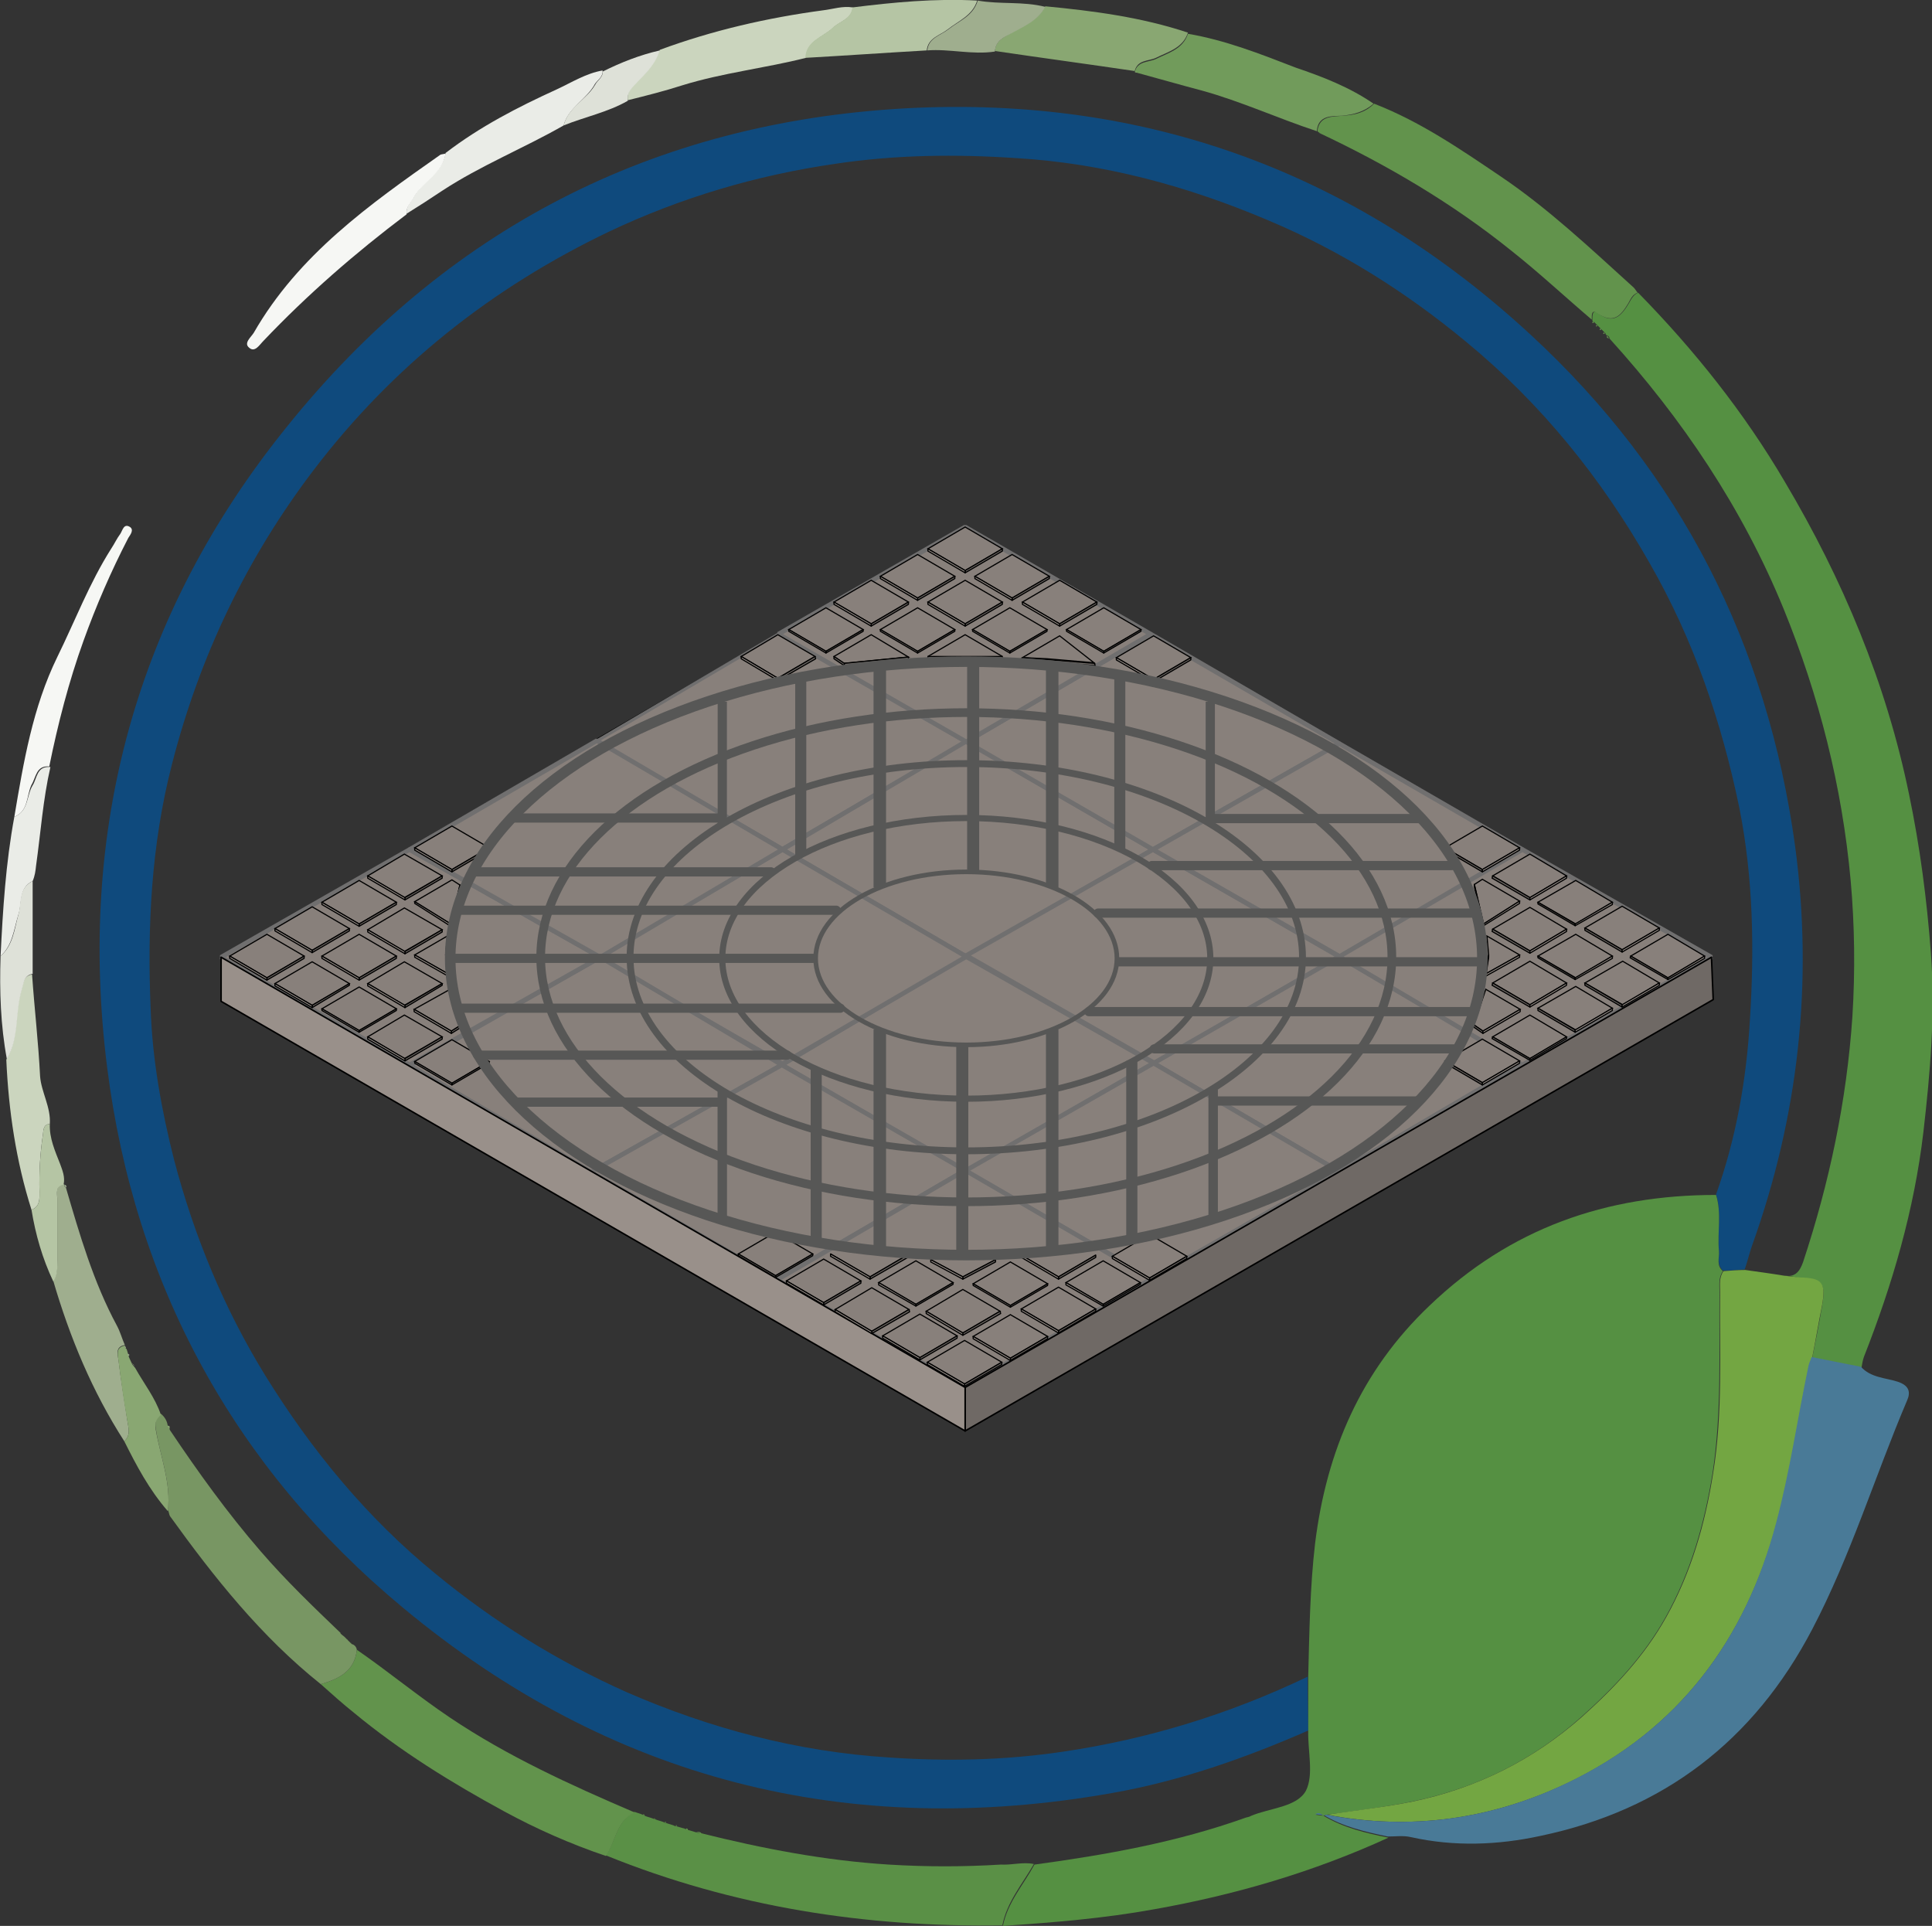 <?xml version="1.0" encoding="utf-8"?>
<!-- Generator: Adobe Illustrator 19.0.0, SVG Export Plug-In . SVG Version: 6.00 Build 0)  -->
<svg version="1.1" id="Capa_1" xmlns="http://www.w3.org/2000/svg" xmlns:xlink="http://www.w3.org/1999/xlink" x="0px" y="0px"
	 viewBox="0 0 337.3 336.2" style="enable-background:new 0 0 337.3 336.2;" xml:space="preserve">
<rect x="0" y="0" width="337.3" height="336.2" fill="#333333" stroke="none"/>
<style type="text/css">
	.st0{fill-rule:evenodd;clip-rule:evenodd;fill:#0F4A7D;}
	.st1{fill-rule:evenodd;clip-rule:evenodd;fill:#559042;}
	.st2{fill-rule:evenodd;clip-rule:evenodd;fill:#73A642;}
	.st3{fill-rule:evenodd;clip-rule:evenodd;fill:#497A97;}
	.st4{fill-rule:evenodd;clip-rule:evenodd;fill:#5A9046;}
	.st5{fill-rule:evenodd;clip-rule:evenodd;fill:#62934C;}
	.st6{fill-rule:evenodd;clip-rule:evenodd;fill:#789663;}
	.st7{fill-rule:evenodd;clip-rule:evenodd;fill:#719B5B;}
	.st8{fill-rule:evenodd;clip-rule:evenodd;fill:#CBD5BE;}
	.st9{fill-rule:evenodd;clip-rule:evenodd;fill:#9FAE8E;}
	.st10{fill-rule:evenodd;clip-rule:evenodd;fill:#89A772;}
	.st11{fill-rule:evenodd;clip-rule:evenodd;fill:#EAECE7;}
	.st12{fill-rule:evenodd;clip-rule:evenodd;fill:#B5C5A4;}
	.st13{fill-rule:evenodd;clip-rule:evenodd;fill:#F6F7F4;}
	.st14{fill-rule:evenodd;clip-rule:evenodd;fill:#DEE1D8;}
	.st15{fill-rule:evenodd;clip-rule:evenodd;fill:#88807B;stroke:#000000;stroke-width:0.268;stroke-miterlimit:10;}
	
		.st16{fill-rule:evenodd;clip-rule:evenodd;fill:#88807B;stroke:#706F6F;stroke-width:0.537;stroke-linejoin:bevel;stroke-miterlimit:10;}
	
		.st17{fill-rule:evenodd;clip-rule:evenodd;fill:#88807B;stroke:#706F6F;stroke-width:0.805;stroke-linejoin:bevel;stroke-miterlimit:10;}
	
		.st18{fill-rule:evenodd;clip-rule:evenodd;fill:#6F6965;stroke:#000000;stroke-width:0.268;stroke-linejoin:round;stroke-miterlimit:10;}
	
		.st19{fill-rule:evenodd;clip-rule:evenodd;fill:#99908A;stroke:#000000;stroke-width:0.268;stroke-linejoin:round;stroke-miterlimit:10;}
	.st20{fill-rule:evenodd;clip-rule:evenodd;fill:#88807B;stroke:#000000;stroke-width:0.201;stroke-miterlimit:10;}
	
		.st21{fill-rule:evenodd;clip-rule:evenodd;fill:#6F6965;stroke:#000000;stroke-width:0.201;stroke-linejoin:round;stroke-miterlimit:10;}
	
		.st22{fill-rule:evenodd;clip-rule:evenodd;fill:#99908A;stroke:#000000;stroke-width:0.201;stroke-linejoin:round;stroke-miterlimit:10;}
	
		.st23{fill-rule:evenodd;clip-rule:evenodd;fill:#615C58;stroke:#000000;stroke-width:0.201;stroke-linejoin:round;stroke-miterlimit:10;}
	.st24{fill-rule:evenodd;clip-rule:evenodd;fill:none;stroke:#575756;stroke-width:0.805;stroke-miterlimit:10;}
	.st25{fill-rule:evenodd;clip-rule:evenodd;fill:none;stroke:#575756;stroke-width:1.074;stroke-miterlimit:10;}
	.st26{fill-rule:evenodd;clip-rule:evenodd;fill:none;stroke:#575756;stroke-width:1.198;stroke-miterlimit:10;}
	.st27{fill-rule:evenodd;clip-rule:evenodd;fill:none;stroke:#575756;stroke-width:1.516;stroke-miterlimit:10;}
	.st28{fill-rule:evenodd;clip-rule:evenodd;fill:none;stroke:#575756;stroke-width:1.84;stroke-miterlimit:10;}
	.st29{fill:none;stroke:#575756;stroke-width:1.611;stroke-miterlimit:10;}
	.st30{fill:none;stroke:#575756;stroke-width:1.931;stroke-miterlimit:10;}
	.st31{fill:none;stroke:#575756;stroke-width:2.105;stroke-miterlimit:10;}
	.st32{fill:none;stroke:#575756;stroke-width:2.182;stroke-miterlimit:10;}
	.st33{fill:none;stroke:#575756;stroke-width:1.649;stroke-miterlimit:10;}
	.st34{fill:none;stroke:#575756;stroke-width:1.95;stroke-miterlimit:10;}
	.st35{fill:none;stroke:#575756;stroke-width:1.611;stroke-linecap:round;stroke-miterlimit:10;}
	.st36{fill:none;stroke:#575756;stroke-width:1.607;stroke-linecap:round;stroke-miterlimit:10;}
	.st37{fill:none;stroke:#575756;stroke-width:1.605;stroke-linecap:round;stroke-miterlimit:10;}
	.st38{fill:none;stroke:#575756;stroke-width:1.605;stroke-linecap:round;stroke-miterlimit:10;}
	.st39{fill:none;stroke:#575756;stroke-width:1.6;stroke-linecap:round;stroke-miterlimit:10;}
	.st40{fill:none;stroke:#575756;stroke-width:1.623;stroke-linecap:round;stroke-miterlimit:10;}
	.st41{fill:none;stroke:#575756;stroke-width:1.611;stroke-miterlimit:10;}
	.st42{fill:none;stroke:#575756;stroke-width:1.609;stroke-linecap:round;stroke-miterlimit:10;}
	.st43{fill:none;stroke:#575756;stroke-width:1.586;stroke-linecap:round;stroke-miterlimit:10;}
</style>
<g>
	<path class="st0" d="M228.4,302.1c-11,4.8-22.3,8.8-34.2,10.9c-46.2,8.2-87.7-2.3-123.8-32.3c-29.5-24.5-46.9-56.4-51.7-94.4
		c-5.2-41.4,5-79.1,31.3-111.7c27.7-34.5,64-53.3,108.3-55.7c41.8-2.2,78.3,11.2,109,39.6c26.1,24.1,41.3,54.1,46.1,89.2
		c3.2,23.8,0.6,47.1-7.5,69.7c-0.5,1.4-0.8,2.8-1.3,4.2c-1.3,0.1-2.5,0.2-3.8,0.2c-1.1-1-0.6-2.3-0.7-3.5c-0.3-3.2,0.5-6.6-0.5-9.8
		c3.5-9.8,5.3-20,5.9-30.3c0.8-12.4,0.6-24.8-1.8-37c-3.1-15.1-8-29.5-15.7-42.9c-8.4-14.8-18.9-27.8-32-38.6
		c-10.5-8.7-21.9-15.9-34.5-21.2c-14.1-6-28.8-10-44.1-10.9c-10.5-0.7-21-0.6-31.6,1c-13.8,2-26.9,5.9-39.4,11.8
		C85.9,50.2,68.6,63.9,54.8,82C43,97.5,34.8,114.7,30,133.5c-3.6,14-4.3,28.3-3.7,42.6c0.3,8.9,1.9,17.7,4.1,26.4
		c3.5,13.3,8.7,25.9,15.9,37.6c8.1,13.1,17.8,24.9,29.7,34.6c10.2,8.4,21.3,15.3,33.4,20.7c14.7,6.4,29.9,10.4,45.8,11.4
		c10.1,0.7,20.2,0.5,30.3-1c15-2.2,29.2-6.6,42.8-13.1C228.3,295.8,228.4,299,228.4,302.1z"/>
	<path class="st1" d="M228.4,302.1c0-3.2,0-6.3,0-9.5c0.2-7.7,0.3-15.5,1.2-23.2c2-16.1,8-30.1,20-41.5c14.1-13.5,30.8-19.3,50-19.3
		c1,3.2,0.2,6.5,0.5,9.8c0.1,1.2-0.5,2.5,0.7,3.5c-0.8,1.1-0.6,2.4-0.6,3.6c-0.1,10.5,0.4,21.1-1.2,31.6c-1.4,8.8-3.8,17.3-8.2,25.2
		c-3.8,6.8-9,12.3-14.7,17.4c-8.5,7.6-18.4,12.5-29.6,14.8c-4.9,1-9.9,1.6-14.9,2.3c-0.2,0.1-0.4,0.1-0.6,0.2
		c-0.3-0.3-0.7-0.6-1.3-0.2c0.6,0.1,1,0.1,1.4,0.2c3.5,2.1,7.4,3,11.3,3.8c-13.1,6-26.8,10-40.9,12.5c-8.8,1.6-17.5,2.3-26.4,2.9
		c0.8-4.1,3.6-7.2,5.5-10.7c12.5-1.7,24.9-3.9,36.9-8.2c0.3-0.1,0.6-0.1,0.9-0.3c3.3-1.4,8-1.5,9.6-4.4
		C229.4,309.8,228.3,305.7,228.4,302.1z"/>
	<path class="st1" d="M311.5,222.7c1.9,0.3,2.7-0.7,3.3-2.4c4.6-13.9,7.6-28.1,8.6-42.8c0.5-8,0.4-15.9-0.3-23.8
		c-1.5-16.4-5.5-32.2-11.7-47.4c-7.2-17.6-17.7-33.2-30.4-47.2c0-0.2-0.1-0.4-0.3-0.5c-0.2,0-0.4-0.2-0.4-0.4c0,0-0.2-0.2-0.2-0.2
		c-0.1-0.1-0.3-0.3-0.4-0.4c0,0-0.2-0.2-0.2-0.2c-0.1-0.1-0.3-0.3-0.4-0.4l-0.2-0.2c-0.1-0.1-0.3-0.3-0.4-0.4c0,0-0.2-0.2-0.2-0.2
		c-0.2,0-0.3-0.1-0.3-0.4c0-0.7,0-1.9,1-1.1c2.7,2,4.1,0.4,5.4-1.8c0.4-0.7,0.8-1.5,1.6-1.8c9.8,10,18.5,20.9,25.6,33
		c10.1,17,17.7,35.1,21.7,54.6c1.9,9.1,3.1,18.3,3.8,27.6c0.8,10.5-0.1,20.9-1.3,31.3c-1.6,13.6-5.4,26.6-10.4,39.3
		c-0.2,0.6-0.3,1.2-0.4,1.8c-2.9-0.6-5.7-1.1-8.6-1.7c0.6-3,1.2-6,1.7-9c0.7-4,0.1-4.8-3.9-4.9C313.3,222.9,312.4,222.7,311.5,222.7
		z"/>
	<path class="st2" d="M311.5,222.7c0.9,0.1,1.8,0.2,2.7,0.3c4,0.1,4.6,0.9,3.9,4.9c-0.6,3-1.1,6-1.7,9c-0.2,0.6-0.5,1.1-0.6,1.7
		c-1.9,9.1-3.2,18.2-5.6,27.2c-5.5,20.5-17.1,36.1-36.4,45.4c-13.4,6.4-27.5,8.4-42.1,5.6c5-0.8,10-1.3,14.9-2.3
		c11.1-2.3,21-7.2,29.6-14.8c5.7-5.1,10.9-10.6,14.7-17.4c4.4-7.9,6.8-16.3,8.2-25.2c1.7-10.5,1.1-21,1.2-31.6
		c0-1.2-0.2-2.5,0.6-3.6c1.3-0.1,2.5-0.2,3.8-0.2C306.8,222,309.1,222.3,311.5,222.7z"/>
	<path class="st3" d="M231.6,316.8c14.7,2.8,28.8,0.8,42.1-5.6c19.4-9.3,31-24.9,36.4-45.4c2.4-9,3.7-18.1,5.6-27.2
		c0.1-0.6,0.4-1.2,0.6-1.7c2.9,0.6,5.7,1.1,8.6,1.7c1.7,1.9,4.2,1.9,6.4,2.6c2.1,0.7,2.3,1.9,1.6,3.4c-5.6,13.2-9.8,27-16.5,39.8
		c-10.2,19.5-26,31.6-47.5,36.1c-7.4,1.6-15,1.9-22.6,0.2c-1.3-0.3-2.7-0.1-4-0.1c-3.9-0.8-7.8-1.7-11.3-3.8l0,0
		C231.2,316.9,231.4,316.9,231.6,316.8z"/>
	<path class="st4" d="M180.5,325.4c-2,3.5-4.7,6.6-5.5,10.7c-23.8,0.4-47-3.2-69.2-12.2c1.7-2.5,1.8-6,5-7.6c0.5,0.2,1,0.3,1.4,0.5
		c0.1,0.1,0.2,0.1,0.4,0.2c0.5,0.2,1,0.3,1.5,0.5c0.1,0.1,0.2,0.1,0.3,0.1c0.5,0.2,1,0.3,1.5,0.5c0.1,0.1,0.2,0.1,0.3,0.1
		c0.5,0.2,1,0.3,1.5,0.5c0.1,0.1,0.2,0.1,0.3,0.1c0.5,0.1,1,0.3,1.5,0.4c0.1,0.1,0.3,0.2,0.4,0.2c0.5,0.1,1,0.3,1.4,0.4
		c0.3,0.1,0.6,0.2,1,0.2c10.8,2.7,21.7,4.8,32.9,5.5c6.5,0.4,13,0.4,19.5,0C176.8,325.6,178.6,325,180.5,325.4z"/>
	<path class="st5" d="M285.9,51.1c-0.9,0.3-1.2,1.1-1.6,1.8c-1.3,2.2-2.6,3.7-5.4,1.8c-1.1-0.8-1,0.4-1,1.1c-4.7-4-9.2-8.2-14-12
		c-10.3-8.3-21.7-15-33.6-20.6c0,0,0.1,0,0.1,0c-0.2-0.1-0.3-0.2-0.4-0.3c0.3-2.8,2.8-2.5,4.4-2.7c2.2-0.1,4-0.6,5.5-2.1
		c8,3.1,15,7.9,22.1,12.7c8.3,5.6,15.6,12.5,23,19.2C285.3,50.2,285.6,50.7,285.9,51.1z"/>
	<path class="st5" d="M110.8,316.4c-3.2,1.5-3.3,5.1-5,7.6c-6.2-2.1-12.1-4.7-17.8-7.8c-9.2-5-18.1-10.5-26.2-17.2
		c-2-1.6-3.9-3.3-5.8-5c3.1-0.9,5.9-2.2,6.3-6c5.5,3.8,10.7,8.1,16.2,11.8C88.6,306.6,99.6,311.6,110.8,316.4z"/>
	<path class="st6" d="M62.3,288c-0.4,3.8-3.2,5.1-6.3,6c-10.4-8.3-18.6-18.6-26.3-29.3c-0.2-0.3-0.2-0.8-0.4-1.1
		c0.6-4.9-1.4-9.5-2.1-14.2c-0.2-1.3,0.1-1.9,0.9-2.6c0.7,0.6,1.1,1.3,1.2,2.2c0.1,0.2,0.3,0.5,0.4,0.7c4.9,7.3,10,14.4,15.8,21.1
		c4.4,5.1,9.2,9.7,14,14.3c0,0-0.1,0-0.1,0c0.2,0.2,0.4,0.4,0.7,0.6l0,0c0.2,0.2,0.4,0.4,0.6,0.6c0,0,0.1,0.1,0.1,0.1
		c0.2,0.2,0.3,0.3,0.5,0.5c0,0,0.1,0.1,0.1,0.1C61.8,287.1,62.2,287.4,62.3,288z"/>
	<path class="st7" d="M239.8,18.1c-1.6,1.4-3.4,1.9-5.5,2.1c-1.6,0.1-4.2-0.2-4.4,2.7c-6.7-2.2-13.2-5.2-20.1-7.1
		c-3.8-1-7.6-2.1-11.3-3.1c-0.1-0.1-0.2-0.1-0.3-0.1l-0.1,0c0.5-2,2.4-1.7,3.7-2.3c2.2-1.1,4.7-1.7,5.6-4.4
		c6.5,1.1,12.6,3.5,18.8,5.9C230.9,13.4,235.6,15.2,239.8,18.1z"/>
	<path class="st8" d="M115.2,8.7c9.2-3.4,18.8-5.6,28.5-6.9c1.7-0.2,3.4-0.8,5.2-0.5c-0.2,2.1-2.3,2.4-3.5,3.6
		c-1.7,1.6-4.5,2.2-4.7,5.2c-7.1,1.8-14.5,2.6-21.6,4.8c-3.1,1-6.3,1.8-9.5,2.6c-0.2-1.6,0.8-2.4,1.8-3.4
		C112.9,12.6,114.4,10.9,115.2,8.7z"/>
	<path class="st9" d="M21.7,251.6c-5.6-8.7-9.5-18.1-12.4-28c0.7-1.1,0.7-2.3,0.7-3.6c0-3.6,0-7.2,0-10.8c0-1-0.4-2.2,1.1-2.5
		c0,0,0.1,0.1,0.1,0.1c0,0.2,0.1,0.4,0.3,0.5c2.4,8.2,4.8,16.5,8.9,24.1c0.6,1.1,0.9,2.3,1.4,3.4c-1.8,0.3-1.2,1.8-1.1,2.7
		c0.4,3.5,1,6.9,1.5,10.3C22.4,249.2,22.9,250.5,21.7,251.6z"/>
	<path class="st10" d="M207.4,5.7c-0.9,2.7-3.4,3.3-5.6,4.4c-1.3,0.6-3.2,0.3-3.7,2.3c-8.1-1.2-16.3-2.3-24.4-3.5
		c0.1-1.8,1.6-2.4,2.9-3.2c2.2-1.2,4.6-2.2,5.9-4.6C190.9,1.9,199.3,3,207.4,5.7z"/>
	<path class="st11" d="M98.4,21.9c-7,4-14.5,7-21.2,11.4c-2.1,1.4-4.1,2.7-6.2,4c-0.2-1.3,0.8-2,1.3-3c1.6-2.8,5-4.2,5.5-7.6
		c6-4.6,12.6-8,19.4-11.1c2.6-1.2,5.1-2.8,8-3.3c0.1,1.1-0.8,1.6-1.3,2.3C102.4,17.4,99.2,18.8,98.4,21.9z"/>
	<path class="st12" d="M140.6,10.1c0.1-3,3-3.6,4.7-5.2c1.2-1.2,3.3-1.5,3.5-3.6c7.2-0.9,14.5-1.6,21.8-1.2c-0.8,2.6-3.2,3.5-5.1,5
		c-1.4,1.1-3.5,1.5-3.7,3.7C154.8,9.2,147.7,9.7,140.6,10.1z"/>
	<path class="st13" d="M77.8,26.8c-0.5,3.5-4,4.9-5.5,7.6c-0.5,1-1.5,1.7-1.3,3c-8.9,6.7-17.3,14-25,22.1c-0.7,0.7-1.5,2.1-2.5,1.2
		c-1-0.8,0.3-1.8,0.8-2.6C52.1,44.5,64.5,35.7,76.9,27C77.2,26.9,77.5,26.9,77.8,26.8z"/>
	<path class="st8" d="M5.5,211.2c-2.7-8.5-4-17.3-4.4-26.2c2.2-3.7,1.4-8.1,2.6-12.1c0.4-1.2,0.3-2.5,1.9-2.8
		C6,176,6.7,181.9,7,187.9c0.2,2.7,1.9,5.4,1.7,8.3c-1.1,0.1-1.1,0.9-1.2,1.8c-0.5,3.3-0.7,6.7-0.6,10.1
		C6.9,209.3,7,210.6,5.5,211.2z"/>
	<path class="st13" d="M2.5,142.6c1.6-9.5,3.2-19.1,7.5-27.9c3.1-6.3,5.6-12.9,9.4-18.9c0.6-0.9,1-1.8,1.6-2.6
		c0.4-0.6,0.6-1.9,1.7-1.2c0.7,0.5,0.1,1.3-0.3,1.9c-3,5.8-5.6,11.8-7.8,17.9c-2.6,7.2-4.5,14.6-6,22c-2.3-0.2-2.3,1.9-3.1,3.2
		C4.6,138.9,5,141.6,2.5,142.6z"/>
	<path class="st10" d="M21.7,251.6c1.2-1.1,0.7-2.4,0.5-3.7c-0.6-3.4-1.1-6.9-1.5-10.3c-0.1-1-0.6-2.4,1.1-2.7l0,0.1
		c0,0.2,0.1,0.4,0.3,0.5c0.1,0.3,0.2,0.6,0.3,1c0,0.1,0.1,0.2,0.1,0.4c0.2,0.4,0.4,0.9,0.6,1.3c0.2,0.2,0.3,0.4,0.5,0.6
		c1.5,2.7,3.5,5.2,4.5,8.2c-0.8,0.7-1.1,1.3-0.9,2.6c0.8,4.7,2.7,9.3,2.1,14.2C26,260,23.8,255.8,21.7,251.6z"/>
	<path class="st11" d="M2.5,142.6c2.5-1,2.1-3.7,3.2-5.5c0.8-1.3,0.7-3.4,3.1-3.2c-1.3,5.7-1.7,11.5-2.5,17.2
		c-0.1,0.9-0.2,1.8-0.6,2.7c-2.5,1.2-1.8,3.9-2.5,5.9c-0.8,2.6-1,5.3-3.1,7.2C0.5,158.8,1,150.7,2.5,142.6z"/>
	<path class="st9" d="M161.9,8.8c0.2-2.2,2.3-2.6,3.7-3.7c1.9-1.5,4.3-2.3,5.1-5c3.9,0.7,7.9,0.1,11.8,1.1c-1.3,2.4-3.7,3.4-5.9,4.6
		c-1.3,0.7-2.8,1.3-2.9,3.2C169.7,9.6,165.8,8.5,161.9,8.8z"/>
	<path class="st14" d="M0.1,166.9c2.2-1.9,2.4-4.7,3.1-7.2c0.6-2-0.1-4.6,2.5-5.9c0,5.4,0,10.8,0,16.2c-1.6,0.3-1.5,1.6-1.9,2.8
		c-1.2,4-0.4,8.4-2.6,12.1C0.1,179-0.1,173,0.1,166.9z"/>
	<path class="st12" d="M5.5,211.2c1.5-0.6,1.4-1.9,1.4-3.1c-0.1-3.4,0.1-6.7,0.6-10.1c0.1-0.9,0.1-1.7,1.2-1.8
		c-0.1,2.5,0.9,4.7,1.8,7c0.4,1.1,0.9,2.3,0.6,3.6c-1.5,0.3-1.1,1.5-1.1,2.5c0,3.6,0,7.2,0,10.8c0,1.2,0.1,2.5-0.7,3.6
		C7.4,219.7,6.2,215.5,5.5,211.2z"/>
	<path class="st14" d="M98.4,21.9c0.8-3.2,4-4.5,5.5-7.1c0.4-0.8,1.4-1.3,1.3-2.3c3.2-1.6,6.5-2.9,10-3.7c-0.7,2.2-2.2,3.8-3.8,5.4
		c-0.9,1-2,1.8-1.8,3.4C106.1,19.6,102.1,20.4,98.4,21.9z"/>
	<path class="st10" d="M29.6,249.6c-0.1-0.2-0.3-0.5-0.4-0.7C29.9,248.8,29.5,249.4,29.6,249.6z"/>
	<path class="st5" d="M122.5,320.1c-0.3-0.1-0.6-0.2-1-0.2C122,319.7,122.3,319.8,122.5,320.1z"/>
	<path class="st10" d="M198.2,12.5c0.1,0,0.2,0,0.3,0.1c0,0-0.2,0.1-0.2,0.1L198.2,12.5z"/>
	<path class="st7" d="M230.3,23.1c0,0-0.1,0-0.1,0C230.2,23.1,230.3,23.1,230.3,23.1z"/>
	<path class="st5" d="M278.1,56.1c0,0,0.2,0.2,0.2,0.2C278,56.5,277.9,56.4,278.1,56.1z"/>
	<path class="st9" d="M22,235.4c-0.2-0.1-0.2-0.3-0.3-0.5C21.9,235,22,235.2,22,235.4z"/>
	<path class="st9" d="M22.4,236.7c-0.1-0.1-0.1-0.2-0.1-0.4c0.1,0.1,0.2,0.1,0.3,0.2C22.6,236.6,22.5,236.6,22.4,236.7z"/>
	<path class="st12" d="M11.5,207.3c-0.1-0.1-0.2-0.3-0.3-0.5C11.5,206.9,11.7,207,11.5,207.3z"/>
	<path class="st9" d="M23.5,238.5c-0.1-0.2-0.3-0.4-0.5-0.6C23.2,238.2,23.3,238.3,23.5,238.5z"/>
	<path class="st5" d="M59.3,285.1C59.3,285.1,59.4,285.1,59.3,285.1L59.3,285.1z"/>
	<path class="st5" d="M60,285.6L60,285.6L60,285.6z"/>
	<path class="st5" d="M280.6,58.6c0.1,0.1,0.2,0.3,0.3,0.5C280.6,59,280.4,58.9,280.6,58.6z"/>
	<polygon class="st5" points="61.3,287 61.2,286.8 61.3,286.8 	"/>
	<path class="st5" d="M280,58c0,0,0.2,0.2,0.2,0.2C279.9,58.4,279.8,58.3,280,58z"/>
	<path class="st5" d="M279.4,57.3c0,0,0.2,0.2,0.2,0.2C279.2,57.7,279.2,57.7,279.4,57.3z"/>
	<path class="st5" d="M278.7,56.7l0.2,0.2C278.6,57.1,278.6,57,278.7,56.7z"/>
	<path class="st5" d="M112.6,317c-0.1,0-0.3-0.1-0.4-0.2c0,0,0.2-0.1,0.2-0.1L112.6,317z"/>
	<path class="st5" d="M114.4,317.6c-0.1,0-0.2-0.1-0.3-0.1c0,0,0.2-0.1,0.2-0.1L114.4,317.6z"/>
	<path class="st5" d="M116.3,318.2c-0.1,0-0.2-0.1-0.3-0.1l0.2-0.1L116.3,318.2z"/>
	<path class="st5" d="M118.2,318.8c-0.1,0-0.2-0.1-0.3-0.1l0.2-0.1L118.2,318.8z"/>
	<path class="st5" d="M120.1,319.5c-0.2,0-0.3-0.1-0.4-0.2C119.9,319.1,120.1,319.2,120.1,319.5z"/>
	<polygon class="st5" points="60.6,286.3 60.5,286.2 60.7,286.2 	"/>
	<path class="st3" d="M231,316.9c-0.4-0.1-0.8-0.1-1.4-0.2C230.3,316.3,230.7,316.7,231,316.9C231,317,231,316.9,231,316.9z"/>
</g>
<g>
	<polygon class="st15" points="168.3,91.9 298.8,167.1 168.3,242.3 38.6,167.1 	"/>
	<g>
		<g>
			<polygon class="st16" points="135.9,110.7 104.1,129.4 136.6,148.1 168.7,129.4 			"/>
			<polygon class="st17" points="168.7,129.4 136.6,148.3 168.7,167 201.3,148.3 			"/>
			<polygon class="st17" points="201.3,148.3 168.7,166.8 201.6,185.6 233.8,167 			"/>
			<polygon class="st17" points="168.5,166.9 136.5,185.9 168.5,204.5 201.4,185.6 			"/>
			<polygon class="st17" points="233.8,167 201.4,185.6 233.8,204.5 266,185.6 			"/>
			<polygon class="st17" points="201.4,185.6 168.5,204.4 201.1,223.2 233.8,204.5 			"/>
			<polygon class="st17" points="136.6,148.3 104.1,167 136.6,185.7 168.7,167 			"/>
			<polygon class="st17" points="200.9,110.7 168.7,129.5 201.3,148.3 233.8,129.8 			"/>
			<polygon class="st17" points="233.8,129.8 201.3,148.3 234.3,167.2 265.8,148.3 			"/>
			<polygon class="st17" points="265.8,148.3 233.8,167 265.8,185.9 298.8,167.1 			"/>
			<polygon class="st17" points="168.5,92 135.9,110.7 168.7,129.5 200.9,110.7 			"/>
			<polygon class="st17" points="104.8,167.1 71.6,186 103.2,204.6 136.5,185.9 			"/>
			<polygon class="st17" points="136.5,185.9 103.2,204.6 135.7,223.4 168.5,204.3 			"/>
			<polygon class="st17" points="168.5,204.3 135.7,223.4 168.5,242.2 201.1,223.2 			"/>
			<polygon class="st17" points="71.5,148.3 38.6,167.1 71.5,185.9 104.8,167.1 			"/>
			<polygon class="st17" points="104.2,129.3 71.5,148.3 104.8,167.1 136.6,148.3 			"/>
		</g>
		<g>
			<polygon class="st18" points="298.8,167.1 299.1,174.5 168.5,249.8 168.5,242.2 			"/>
			<polygon class="st19" points="38.6,167.1 38.6,174.8 168.5,249.8 168.5,242.2 			"/>
		</g>
	</g>
	<g>
		<g>
			<polygon class="st20" points="168.5,92 175,95.8 168.5,99.6 162,95.8 			"/>
			<polygon class="st21" points="175,95.8 175,96.2 168.5,100 168.5,99.6 			"/>
			<polygon class="st22" points="162,95.8 162,96.2 168.5,100 168.5,99.6 			"/>
		</g>
		<g>
			<polygon class="st20" points="160.2,96.8 166.7,100.6 160.2,104.4 153.7,100.6 			"/>
			<polygon class="st21" points="166.7,100.6 166.7,101 160.2,104.8 160.2,104.4 			"/>
			<polygon class="st22" points="153.7,100.6 153.7,101 160.2,104.8 160.2,104.4 			"/>
		</g>
		<g>
			<polygon class="st20" points="144.2,106.1 150.7,109.9 144.2,113.7 137.7,109.9 			"/>
			<polygon class="st21" points="150.7,109.9 150.7,110.2 144.2,114 144.2,113.7 			"/>
			<polygon class="st22" points="137.7,109.9 137.7,110.2 144.2,114 144.2,113.7 			"/>
		</g>
		<g>
			<polygon class="st20" points="135.8,110.8 142.3,114.6 135.8,118.4 129.4,114.6 			"/>
			<polygon class="st21" points="142.3,114.6 142.4,115 135.8,118.8 135.8,118.4 			"/>
			<polygon class="st22" points="129.4,114.6 129.4,115 135.8,118.8 135.8,118.4 			"/>
		</g>
		<g>
			<polygon class="st20" points="152.1,110.8 158.6,114.7 147.3,115.8 145.6,114.6 			"/>
			<polygon class="st21" points="158.6,114.7 158.6,115.1 147.4,116.2 147.4,115.8 			"/>
			<polygon class="st21" points="145.6,114.6 145.6,115 147.4,116.2 147.4,115.8 			"/>
		</g>
		<g>
			<polyline class="st20" points="162,114.6 168.5,110.8 175,114.6 			"/>
			<polygon class="st21" points="175,114.6 175,115 162,115 162,114.6 			"/>
		</g>
		<g>
			<polygon class="st20" points="160.2,106.1 166.7,109.9 160.2,113.7 153.7,109.9 			"/>
			<polygon class="st21" points="166.7,109.9 166.7,110.2 160.2,114 160.2,113.7 			"/>
			<polygon class="st22" points="153.7,109.9 153.7,110.2 160.2,114 160.2,113.7 			"/>
		</g>
		<g>
			<polygon class="st20" points="176.3,106.1 182.8,109.9 176.3,113.7 169.8,109.9 			"/>
			<polygon class="st21" points="182.8,109.9 182.8,110.2 176.3,114 176.3,113.7 			"/>
			<polygon class="st22" points="169.8,109.9 169.8,110.2 176.3,114 176.3,113.7 			"/>
		</g>
		<g>
			<polygon class="st20" points="192.7,106.1 199.2,109.9 192.7,113.7 186.2,109.9 			"/>
			<polygon class="st21" points="199.2,109.9 199.2,110.2 192.7,114 192.7,113.7 			"/>
			<polygon class="st22" points="186.2,109.9 186.2,110.2 192.7,114 192.7,113.7 			"/>
		</g>
		<g>
			<polygon class="st20" points="201.4,111 207.9,114.8 201.4,118.6 194.9,114.8 			"/>
			<polygon class="st21" points="207.9,114.8 207.9,115.2 201.4,119 201.4,118.6 			"/>
			<polygon class="st22" points="194.9,114.8 194.9,115.2 201.4,119 201.4,118.6 			"/>
		</g>
		<g>
			<polygon class="st20" points="185,111 191,115.7 182.8,115 178.5,114.8 			"/>
			<polygon class="st21" points="191.1,115.8 191.2,116.2 178.5,115.2 178.5,114.8 			"/>
		</g>
		<g>
			<polygon class="st20" points="176.7,96.8 183.2,100.6 176.7,104.4 170.2,100.6 			"/>
			<polygon class="st21" points="183.2,100.6 183.2,101 176.7,104.8 176.7,104.4 			"/>
			<polygon class="st22" points="170.2,100.6 170.2,101 176.7,104.8 176.7,104.4 			"/>
		</g>
		<g>
			<polygon class="st20" points="168.5,101.3 175,105.1 168.5,108.9 162,105.1 			"/>
			<polygon class="st21" points="175,105.1 175,105.5 168.5,109.3 168.5,108.9 			"/>
			<polygon class="st22" points="162,105.1 162,105.5 168.5,109.3 168.5,108.9 			"/>
		</g>
		<g>
			<polygon class="st20" points="152.1,101.3 158.6,105.1 152.1,108.9 145.6,105.1 			"/>
			<polygon class="st21" points="158.6,105.1 158.6,105.5 152.1,109.3 152.1,108.9 			"/>
			<polygon class="st22" points="145.6,105.1 145.6,105.5 152.1,109.3 152.1,108.9 			"/>
		</g>
		<g>
			<polygon class="st20" points="185,101.3 191.5,105.1 185,108.9 178.5,105.1 			"/>
			<polygon class="st21" points="191.5,105.1 191.5,105.5 185,109.3 185,108.9 			"/>
			<polygon class="st22" points="178.5,105.1 178.5,105.5 185,109.3 185,108.9 			"/>
		</g>
	</g>
	<g>
		<g>
			<polygon class="st20" points="70.6,167.9 77.2,171.7 70.6,175.5 64.2,171.7 			"/>
			<polygon class="st21" points="77.2,171.7 77.2,172 70.7,175.9 70.7,175.5 			"/>
			<polygon class="st22" points="64.2,171.7 64.2,172.1 70.7,175.9 70.7,175.5 			"/>
		</g>
		<g>
			<polygon class="st20" points="70.6,177.2 77.2,181 70.6,184.8 64.2,181 			"/>
			<polygon class="st21" points="77.2,181 77.2,181.4 70.7,185.2 70.7,184.8 			"/>
			<polygon class="st22" points="64.2,181 64.2,181.4 70.7,185.2 70.7,184.8 			"/>
		</g>
		<g>
			<polygon class="st20" points="62.7,172.3 69.2,176.1 62.7,179.9 56.2,176.1 			"/>
			<polygon class="st21" points="69.2,176.1 69.2,176.4 62.7,180.2 62.7,179.9 			"/>
			<polygon class="st22" points="56.2,176.1 56.2,176.4 62.7,180.2 62.7,179.9 			"/>
		</g>
		<g>
			<polygon class="st20" points="62.7,163.1 69.2,166.9 62.7,170.7 56.2,166.9 			"/>
			<polygon class="st21" points="69.2,166.9 69.2,167.3 62.7,171.1 62.7,170.7 			"/>
			<polygon class="st22" points="56.2,166.9 56.2,167.3 62.7,171.1 62.7,170.7 			"/>
		</g>
		<g>
			<polygon class="st20" points="46.6,163.1 53.1,166.9 46.6,170.7 40.1,166.9 			"/>
			<polygon class="st21" points="53.1,166.9 53.1,167.3 46.6,171.1 46.6,170.7 			"/>
			<polygon class="st22" points="40.1,166.9 40.1,167.3 46.6,171.1 46.6,170.7 			"/>
		</g>
		<g>
			<polygon class="st20" points="54.5,158.3 61,162.1 54.5,165.9 48,162.1 			"/>
			<polygon class="st21" points="61,162.1 61,162.5 54.5,166.3 54.5,165.9 			"/>
			<polygon class="st22" points="48,162.1 48,162.5 54.5,166.3 54.5,165.9 			"/>
		</g>
		<g>
			<polygon class="st20" points="54.5,167.9 61,171.7 54.5,175.5 48,171.7 			"/>
			<polygon class="st21" points="61,171.7 61,172 54.5,175.9 54.5,175.5 			"/>
			<polygon class="st22" points="48,171.7 48,172.1 54.5,175.9 54.5,175.5 			"/>
		</g>
		<g>
			<polygon class="st20" points="62.7,153.7 69.2,157.5 62.7,161.3 56.2,157.5 			"/>
			<polygon class="st21" points="69.2,157.5 69.2,157.9 62.7,161.7 62.7,161.3 			"/>
			<polygon class="st22" points="56.2,157.5 56.2,157.9 62.7,161.7 62.7,161.3 			"/>
		</g>
		<g>
			<polygon class="st20" points="70.6,158.5 77.2,162.3 70.6,166.1 64.2,162.3 			"/>
			<polygon class="st21" points="77.2,162.3 77.2,162.7 70.7,166.5 70.7,166.1 			"/>
			<polygon class="st22" points="64.2,162.3 64.2,162.7 70.7,166.5 70.7,166.1 			"/>
		</g>
		<g>
			<polygon class="st20" points="70.6,149.1 77.2,152.9 70.6,156.7 64.2,152.9 			"/>
			<polygon class="st21" points="77.2,152.9 77.2,153.3 70.7,157.1 70.7,156.7 			"/>
			<polygon class="st22" points="64.2,152.9 64.2,153.3 70.7,157.1 70.7,156.7 			"/>
		</g>
		<g>
			<polygon class="st20" points="78.9,144.2 85.4,148 78.9,151.8 72.4,148 			"/>
			<polygon class="st21" points="85.4,148 85.4,148.4 78.9,152.2 78.9,151.8 			"/>
			<polygon class="st22" points="72.4,148 72.4,148.4 78.9,152.2 78.9,151.8 			"/>
		</g>
		<g>
			<polygon class="st20" points="78.9,153.6 80.3,154.5 78.7,161.3 72.4,157.4 			"/>
			<polygon class="st23" points="80.3,154.5 80.3,154.9 78.7,161.7 78.7,161.3 			"/>
			<polygon class="st22" points="72.4,157.4 72.4,157.7 78.7,161.7 78.7,161.3 			"/>
		</g>
		<g>
			<polygon class="st20" points="78.1,163.4 77.8,166.7 78.4,170.1 72.4,166.7 			"/>
			<polygon class="st21" points="77.8,166.7 77.9,167.1 78.4,170.5 78.4,170.1 			"/>
			<polygon class="st22" points="72.4,166.7 72.4,167.1 78.4,170.5 78.4,170.1 			"/>
		</g>
		<g>
			<polygon class="st20" points="78.4,172.8 80.4,179 78.8,180 72.3,176.2 			"/>
			<polygon class="st21" points="80.4,179 80.4,179.4 78.8,180.4 78.8,180 			"/>
			<polygon class="st22" points="72.3,176.2 72.3,176.6 78.8,180.4 78.8,180 			"/>
		</g>
		<g>
			<polygon class="st20" points="78.9,181.5 85.4,185.3 78.9,189.1 72.4,185.3 			"/>
			<polygon class="st21" points="85.4,185.3 85.4,185.6 78.9,189.4 78.9,189.1 			"/>
			<polygon class="st22" points="72.4,185.3 72.4,185.6 78.9,189.4 78.9,189.1 			"/>
		</g>
	</g>
	<g>
		<g>
			<polygon class="st20" points="267.1,167.8 260.6,171.6 267.1,175.4 273.5,171.6 			"/>
			<polygon class="st21" points="260.6,171.6 260.5,172 267.1,175.8 267.1,175.4 			"/>
			<polygon class="st22" points="273.5,171.6 273.5,172 267.1,175.8 267.1,175.4 			"/>
		</g>
		<g>
			<polygon class="st20" points="267.1,177.2 260.6,181 267.1,184.8 273.5,181 			"/>
			<polygon class="st21" points="260.6,181 260.5,181.3 267.1,185.1 267.1,184.8 			"/>
			<polygon class="st22" points="273.5,181 273.5,181.3 267.1,185.1 267.1,184.8 			"/>
		</g>
		<g>
			<polygon class="st20" points="275.1,172.2 268.5,176 275.1,179.8 281.5,176 			"/>
			<polygon class="st21" points="268.5,176 268.5,176.4 275,180.2 275,179.8 			"/>
			<polygon class="st22" points="281.5,176 281.5,176.4 275,180.2 275,179.8 			"/>
		</g>
		<g>
			<polygon class="st20" points="275.1,163.1 268.5,166.9 275.1,170.7 281.5,166.9 			"/>
			<polygon class="st21" points="268.5,166.9 268.5,167.2 275,171 275,170.7 			"/>
			<polygon class="st22" points="281.5,166.9 281.5,167.3 275,171 275,170.7 			"/>
		</g>
		<g>
			<polygon class="st20" points="291.2,163.1 284.7,166.9 291.2,170.7 297.6,166.9 			"/>
			<polygon class="st21" points="284.7,166.9 284.6,167.2 291.2,171 291.2,170.7 			"/>
			<polygon class="st22" points="297.6,166.9 297.6,167.3 291.2,171 291.2,170.7 			"/>
		</g>
		<g>
			<polygon class="st20" points="283.2,158.2 276.7,162 283.2,165.8 289.7,162 			"/>
			<polygon class="st21" points="276.7,162 276.7,162.4 283.2,166.2 283.2,165.8 			"/>
			<polygon class="st22" points="289.7,162 289.7,162.4 283.2,166.2 283.2,165.8 			"/>
		</g>
		<g>
			<polygon class="st20" points="283.3,167.8 276.7,171.6 283.3,175.4 289.7,171.6 			"/>
			<polygon class="st21" points="276.7,171.6 276.7,172 283.2,175.8 283.2,175.4 			"/>
			<polygon class="st22" points="289.7,171.6 289.7,172 283.2,175.8 283.2,175.4 			"/>
		</g>
		<g>
			<polygon class="st20" points="275.1,153.7 268.5,157.5 275.1,161.3 281.5,157.5 			"/>
			<polygon class="st21" points="268.5,157.5 268.5,157.8 275,161.6 275,161.3 			"/>
			<polygon class="st22" points="281.5,157.5 281.5,157.9 275,161.6 275,161.3 			"/>
		</g>
		<g>
			<polygon class="st20" points="267.1,158.4 260.6,162.2 267.1,166 273.5,162.2 			"/>
			<polygon class="st21" points="260.6,162.2 260.5,162.6 267.1,166.4 267.1,166 			"/>
			<polygon class="st22" points="273.5,162.2 273.5,162.6 267.1,166.4 267.1,166 			"/>
		</g>
		<g>
			<polygon class="st20" points="267.1,149.1 260.6,152.9 267.1,156.7 273.5,152.9 			"/>
			<polygon class="st21" points="260.6,152.9 260.5,153.3 267.1,157.1 267.1,156.7 			"/>
			<polygon class="st22" points="273.5,152.9 273.5,153.3 267.1,157.1 267.1,156.7 			"/>
		</g>
		<g>
			<polygon class="st20" points="258.8,144.2 252.3,148 258.8,151.8 265.3,148 			"/>
			<polygon class="st21" points="252.3,148 252.3,148.4 258.8,152.2 258.8,151.8 			"/>
			<polygon class="st22" points="265.3,148 265.3,148.4 258.8,152.2 258.8,151.8 			"/>
		</g>
		<g>
			<polygon class="st20" points="258.8,153.5 257.4,154.4 259,161.3 265.3,157.3 			"/>
			<polygon class="st23" points="257.4,154.4 257.4,154.8 259,161.6 259,161.3 			"/>
			<polygon class="st22" points="265.3,157.3 265.3,157.7 259,161.6 259,161.3 			"/>
		</g>
		<g>
			<polygon class="st20" points="259.6,163.4 259.9,166.7 259.4,170 265.3,166.7 			"/>
			<polygon class="st21" points="259.9,166.7 259.9,167.1 259.4,170.4 259.4,170 			"/>
			<polygon class="st22" points="265.3,166.7 265.3,167.1 259.4,170.4 259.4,170 			"/>
		</g>
		<g>
			<polygon class="st20" points="259.4,172.7 257.3,178.9 258.9,180 265.4,176.2 			"/>
			<polygon class="st21" points="257.3,178.9 257.3,179.3 258.9,180.4 258.9,180 			"/>
			<polygon class="st22" points="265.4,176.2 265.4,176.6 258.9,180.4 258.9,180 			"/>
		</g>
		<g>
			<polygon class="st20" points="258.8,181.4 252.3,185.2 258.8,189 265.3,185.2 			"/>
			<polygon class="st21" points="252.3,185.2 252.3,185.6 258.8,189.4 258.8,189 			"/>
			<polygon class="st22" points="265.3,185.2 265.3,185.6 258.8,189.4 258.8,189 			"/>
		</g>
	</g>
	<g>
		<g>
			<polygon class="st20" points="168.1,225.1 174.6,228.9 168.1,232.7 161.7,228.9 			"/>
			<polygon class="st21" points="174.6,228.9 174.7,229.3 168.1,233.1 168.1,232.7 			"/>
			<polygon class="st22" points="161.7,228.9 161.7,229.3 168.1,233.1 168.1,232.7 			"/>
		</g>
		<g>
			<polygon class="st20" points="152.2,224.8 158.7,228.6 152.2,232.4 145.8,228.6 			"/>
			<polygon class="st21" points="158.7,228.6 158.8,229 152.2,232.8 152.2,232.4 			"/>
			<polygon class="st22" points="145.8,228.6 145.8,229 152.2,232.8 152.2,232.4 			"/>
		</g>
		<g>
			<polygon class="st20" points="168.4,234 174.9,237.8 168.4,241.6 161.9,237.8 			"/>
			<polygon class="st21" points="174.9,237.8 174.9,238.2 168.4,242 168.4,241.6 			"/>
			<polygon class="st22" points="161.9,237.8 161.9,238.2 168.4,242 168.4,241.6 			"/>
		</g>
		<g>
			<polygon class="st20" points="176.4,229.5 182.9,233.3 176.4,237.1 169.9,233.3 			"/>
			<polygon class="st21" points="182.9,233.3 182.9,233.7 176.4,237.5 176.4,237.1 			"/>
			<polygon class="st22" points="169.9,233.3 169.9,233.7 176.4,237.5 176.4,237.1 			"/>
		</g>
		<g>
			<polygon class="st20" points="184.8,224.7 191.3,228.5 184.8,232.3 178.3,228.5 			"/>
			<polygon class="st21" points="191.3,228.5 191.3,228.9 184.8,232.7 184.8,232.3 			"/>
			<polygon class="st22" points="178.3,228.5 178.3,228.9 184.8,232.7 184.8,232.3 			"/>
		</g>
		<g>
			<polygon class="st20" points="192.6,220.1 199.1,223.9 192.6,227.7 186.1,223.9 			"/>
			<polygon class="st21" points="199.1,223.9 199.1,224.2 192.6,228 192.6,227.7 			"/>
			<polygon class="st22" points="186.1,223.9 186.1,224.3 192.6,228 192.6,227.7 			"/>
		</g>
		<g>
			<polygon class="st20" points="200.7,215.5 207.2,219.3 200.7,223.1 194.2,219.3 			"/>
			<polygon class="st21" points="207.2,219.3 207.2,219.7 200.7,223.5 200.7,223.1 			"/>
			<polygon class="st22" points="194.2,219.3 194.2,219.7 200.7,223.5 200.7,223.1 			"/>
		</g>
		<g>
			<polygon class="st20" points="160.6,229.4 167.1,233.2 160.6,237 154.1,233.2 			"/>
			<polygon class="st21" points="167.1,233.2 167.1,233.6 160.6,237.4 160.6,237 			"/>
			<polygon class="st22" points="154.1,233.2 154.1,233.6 160.6,237.4 160.6,237 			"/>
		</g>
		<g>
			<polygon class="st20" points="159.9,220.1 166.4,223.9 159.9,227.7 153.4,223.9 			"/>
			<polygon class="st21" points="166.4,223.9 166.4,224.2 159.9,228 159.9,227.7 			"/>
			<polygon class="st22" points="153.4,223.9 153.4,224.3 159.9,228 159.9,227.7 			"/>
		</g>
		<g>
			<polyline class="st20" points="158.4,219.1 151.9,222.9 145,218.9 			"/>
			<polygon class="st21" points="158.4,219.1 158.5,219.5 151.9,223.3 151.9,222.9 			"/>
			<polygon class="st22" points="145,218.9 145,219.3 151.9,223.3 151.9,222.9 			"/>
		</g>
		<g>
			<polyline class="st20" points="191.3,219.1 184.8,222.9 178.3,219.1 			"/>
			<polygon class="st21" points="191.3,219.1 191.3,219.5 184.8,223.3 184.8,222.9 			"/>
			<polygon class="st22" points="178.3,219.1 178.3,219.5 184.8,223.3 184.8,222.9 			"/>
		</g>
		<g>
			<polygon class="st20" points="143.8,219.8 150.3,223.6 143.8,227.4 137.3,223.6 			"/>
			<polygon class="st21" points="150.3,223.6 150.3,224 143.8,227.8 143.8,227.4 			"/>
			<polygon class="st22" points="137.3,223.6 137.3,224 143.8,227.8 143.8,227.4 			"/>
		</g>
		<g>
			<polygon class="st20" points="135.4,215.1 141.9,218.9 135.4,222.7 128.9,218.9 			"/>
			<polygon class="st21" points="141.9,218.9 141.9,219.2 135.4,223 135.4,222.7 			"/>
			<polygon class="st22" points="128.9,218.9 128.9,219.2 135.4,223 135.4,222.7 			"/>
		</g>
		<g>
			<polygon class="st20" points="176.4,220.3 182.9,224.1 176.4,227.9 169.9,224.1 			"/>
			<polygon class="st21" points="182.9,224.1 182.9,224.4 176.4,228.2 176.4,227.9 			"/>
			<polygon class="st22" points="169.9,224.1 169.9,224.4 176.4,228.2 176.4,227.9 			"/>
		</g>
		<g>
			<polyline class="st20" points="173.8,219.9 168.1,222.9 162.5,219.9 			"/>
			<polygon class="st21" points="173.8,219.9 173.8,220.3 168.1,223.3 168.1,222.9 			"/>
			<polygon class="st22" points="162.5,219.9 162.5,220.3 168.1,223.3 168.1,222.9 			"/>
		</g>
	</g>
	<g>
		<g>
			<ellipse class="st24" cx="168.7" cy="167.3" rx="26.3" ry="15.1"/>
			<ellipse class="st25" cx="168.7" cy="167.3" rx="42.6" ry="24.5"/>
			<path class="st26" d="M227.4,167.1c0,18.6-26.3,33.8-58.7,33.8c-32.4,0-58.7-15.1-58.7-33.8c0-18.6,26.3-33.8,58.7-33.8
				C201.1,133.3,227.4,148.4,227.4,167.1z"/>
			<ellipse class="st27" cx="168.7" cy="167.1" rx="74.3" ry="42.7"/>
			<ellipse class="st28" cx="168.7" cy="167.3" rx="90.1" ry="51.8"/>
		</g>
		<g>
			<line class="st29" x1="126.1" y1="122.5" x2="126.1" y2="143.8"/>
			<line class="st29" x1="211.3" y1="122.5" x2="211.3" y2="143.8"/>
			<line class="st30" x1="139.8" y1="118.7" x2="139.8" y2="149.3"/>
			<line class="st30" x1="195.5" y1="117.6" x2="195.5" y2="148.2"/>
			<line class="st31" x1="169.9" y1="115.8" x2="169.9" y2="152.2"/>
			<line class="st32" x1="183.7" y1="115.8" x2="183.7" y2="154.9"/>
			<line class="st32" x1="153.6" y1="115.8" x2="153.6" y2="154.9"/>
			<line class="st33" x1="126.1" y1="190.5" x2="126.1" y2="212.8"/>
			<line class="st33" x1="211.8" y1="190.2" x2="211.8" y2="212.5"/>
			<line class="st30" x1="142.5" y1="186.6" x2="142.5" y2="217.2"/>
			<line class="st34" x1="197.6" y1="185.2" x2="197.6" y2="216.4"/>
			<line class="st31" x1="168" y1="182.4" x2="168" y2="218.7"/>
			<line class="st32" x1="183.7" y1="179.7" x2="183.7" y2="218.8"/>
			<line class="st32" x1="153.6" y1="179.7" x2="153.6" y2="218.8"/>
			<line class="st29" x1="89.3" y1="142.8" x2="126.1" y2="142.8"/>
			<line class="st35" x1="83.1" y1="152.2" x2="134.6" y2="152.2"/>
			<line class="st36" x1="79.8" y1="158.9" x2="146" y2="158.9"/>
			<line class="st37" x1="78.6" y1="167.3" x2="141.9" y2="167.3"/>
			<line class="st38" x1="79.8" y1="176" x2="146.7" y2="176"/>
			<line class="st39" x1="83.4" y1="184.2" x2="137.4" y2="184.2"/>
			<line class="st29" x1="89.8" y1="192.4" x2="126.1" y2="192.4"/>
			<line class="st29" x1="211.1" y1="142.9" x2="247.9" y2="142.9"/>
			<line class="st40" x1="201.1" y1="151.1" x2="253.4" y2="151.1"/>
			<line class="st36" x1="191.7" y1="159.4" x2="257.9" y2="159.4"/>
			<line class="st41" x1="195" y1="167.9" x2="258.8" y2="167.9"/>
			<line class="st42" x1="190.1" y1="176.6" x2="257.3" y2="176.6"/>
			<line class="st43" x1="201.5" y1="183.1" x2="254.5" y2="183.1"/>
			<line class="st29" x1="211.8" y1="192.2" x2="248" y2="192.2"/>
		</g>
	</g>
</g>
</svg>
